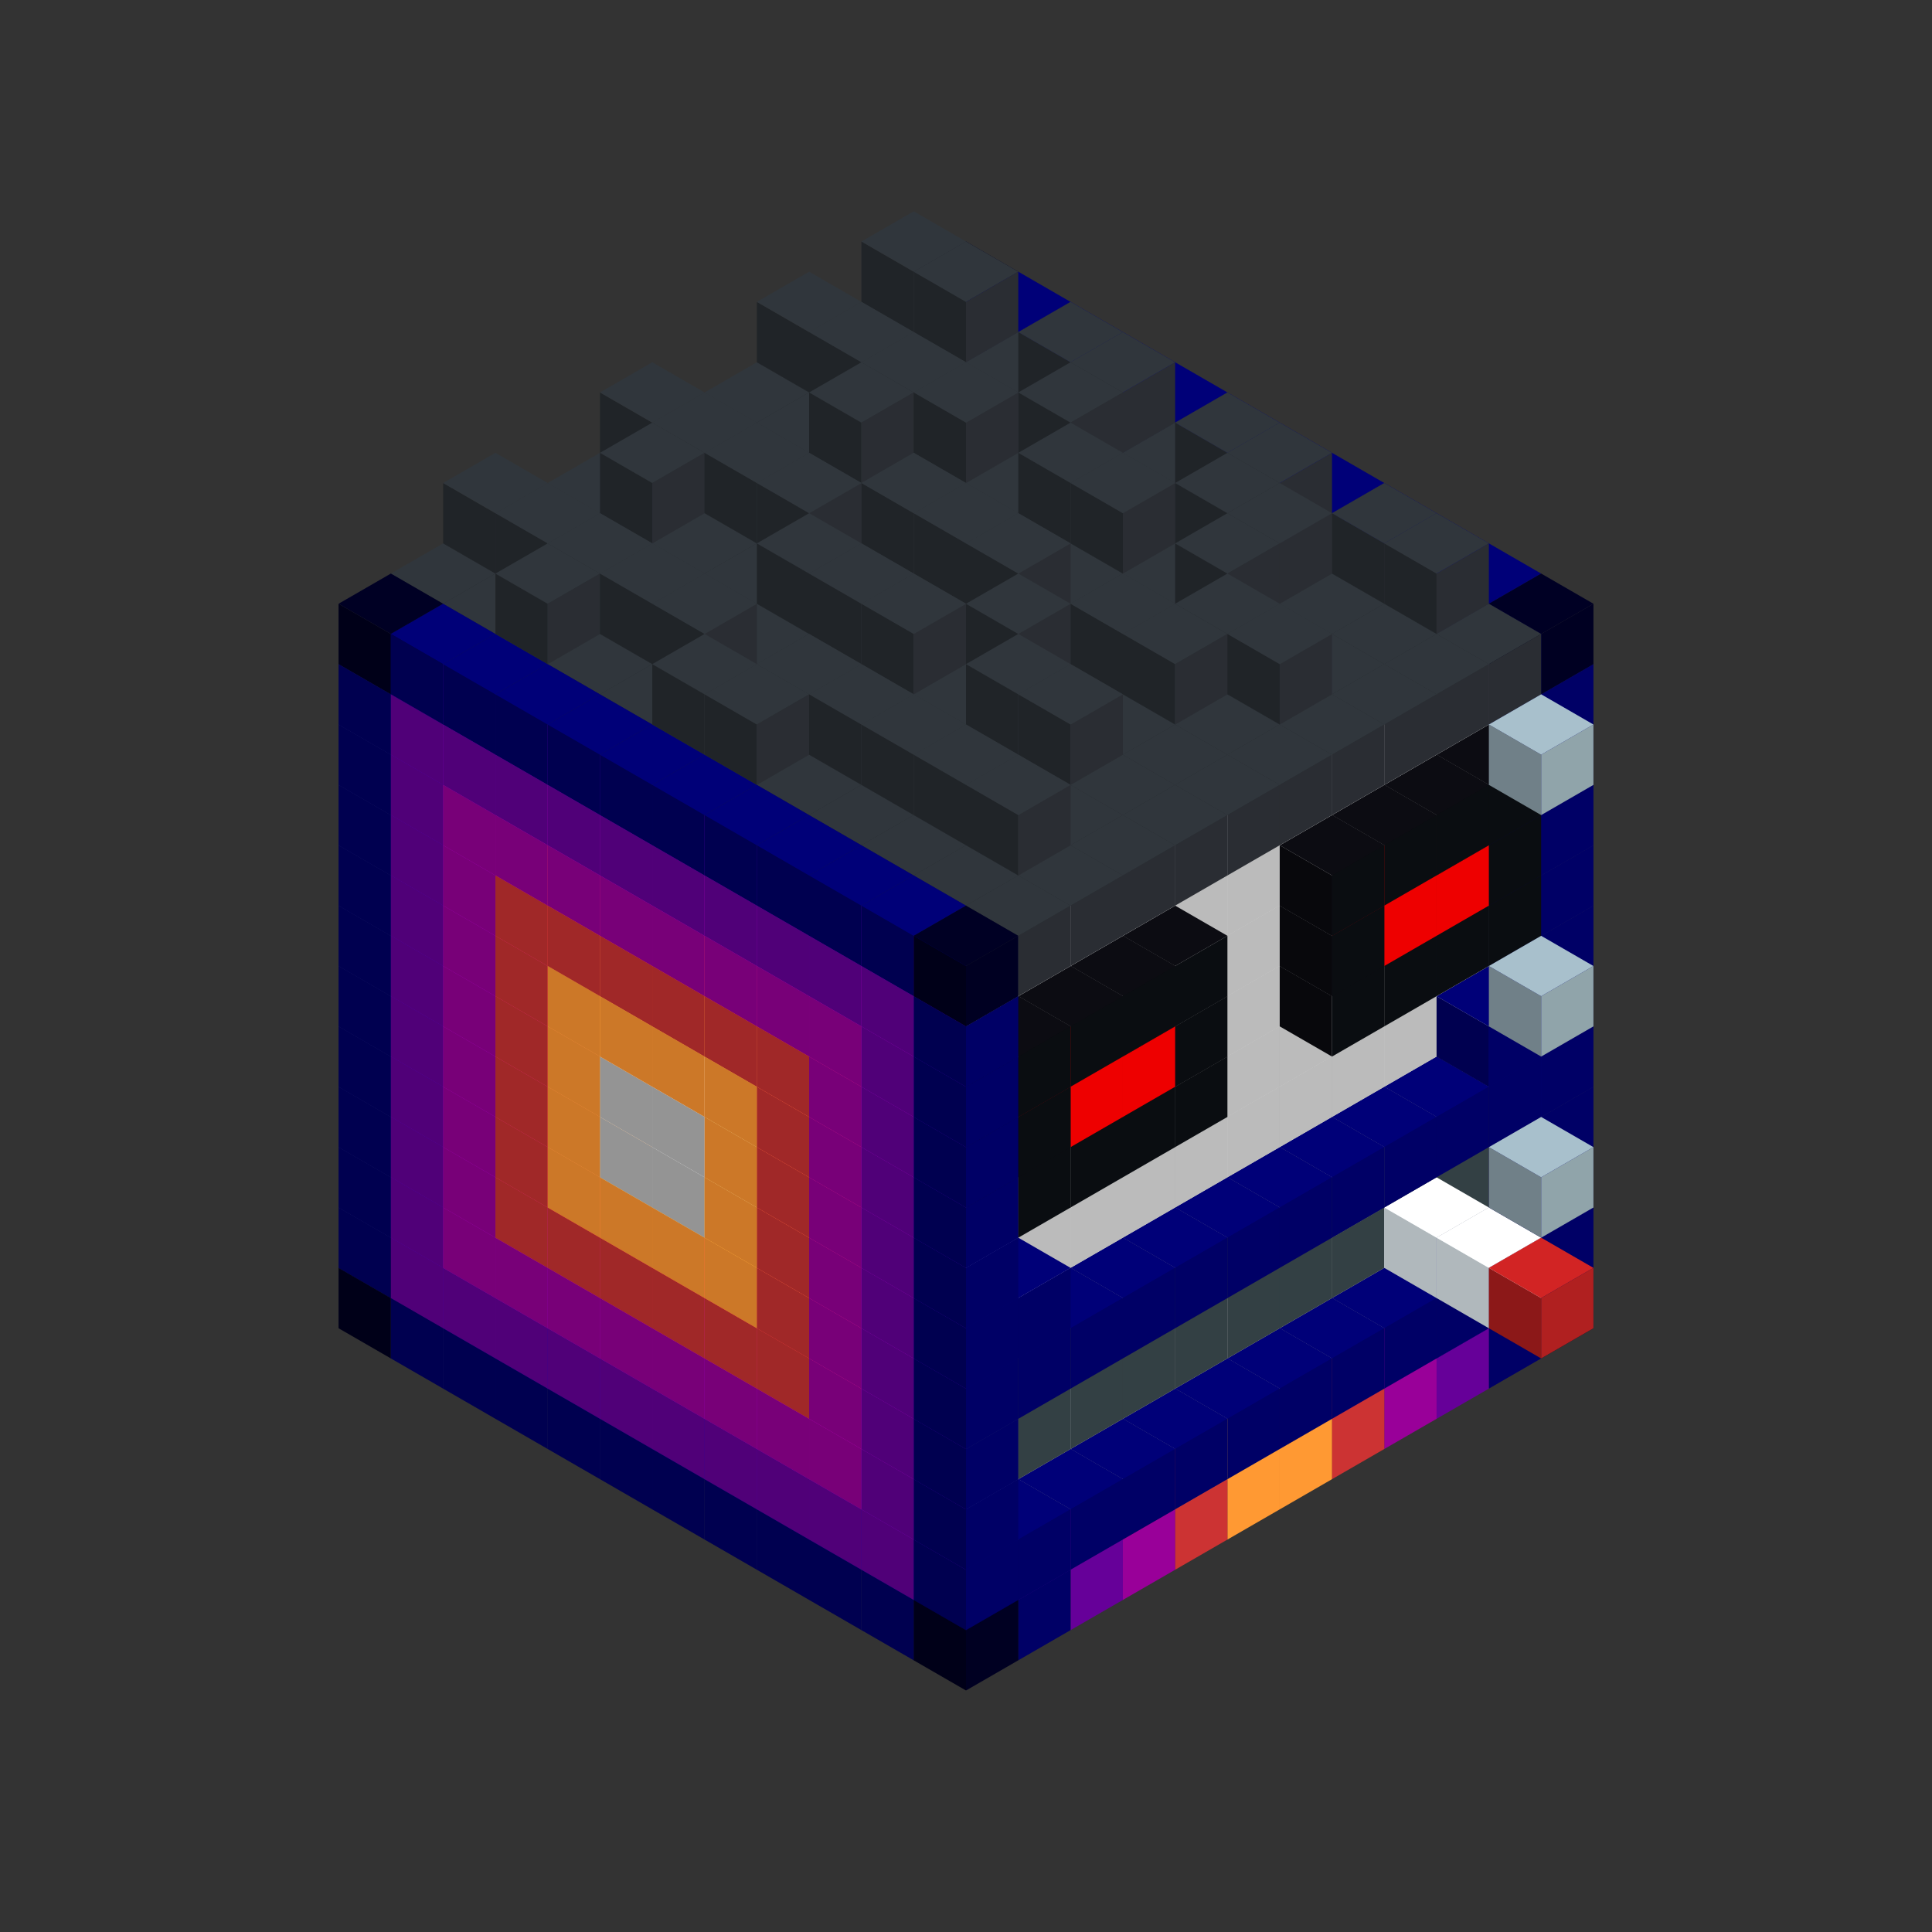 
<svg width='600' height='600' viewBox='4436371 5550000 3200000 3200000' xmlns='http://www.w3.org/2000/svg' xmlns:xlink='http://www.w3.org/1999/xlink'>
<rect x="4436371" y="5550000" width="3200000" height="3200000" fill="#333333" stroke="none"/>
<use xlink:href='#v-0x0000000f-4' transform='translate(983738,3600000)'/>
<use xlink:href='#v-0x0000000f-1' transform='translate(1070341,3650000)'/>
<use xlink:href='#v-0x0000000f-1' transform='translate(1156944,3700000)'/>
<use xlink:href='#v-0x0000000f-1' transform='translate(1243547,3750000)'/>
<use xlink:href='#v-0x0000000f-1' transform='translate(1330150,3800000)'/>
<use xlink:href='#v-0x0000000f-1' transform='translate(1416753,3850000)'/>
<use xlink:href='#v-0x0000000f-1' transform='translate(1503356,3900000)'/>
<use xlink:href='#v-0x0000000f-1' transform='translate(1589959,3950000)'/>
<use xlink:href='#v-0x0000000f-1' transform='translate(1676562,4000000)'/>
<use xlink:href='#v-0x0000000f-1' transform='translate(1763165,4050000)'/>
<use xlink:href='#v-0x0000000f-1' transform='translate(1849768,4100000)'/>
<use xlink:href='#v-0x0000000f-4' transform='translate(2889004,3600000)'/>
<use xlink:href='#v-0x0000000f-1' transform='translate(2802401,3650000)'/>
<use xlink:href='#v-0x0000000f-5' transform='translate(2715798,3700000)'/>
<use xlink:href='#v-0x0000000f-6' transform='translate(2629195,3750000)'/>
<use xlink:href='#v-0x0000000f-7' transform='translate(2542592,3800000)'/>
<use xlink:href='#v-0x0000000f-8' transform='translate(2455989,3850000)'/>
<use xlink:href='#v-0x0000000f-8' transform='translate(2369386,3900000)'/>
<use xlink:href='#v-0x0000000f-7' transform='translate(2282783,3950000)'/>
<use xlink:href='#v-0x0000000f-6' transform='translate(2196180,4000000)'/>
<use xlink:href='#v-0x0000000f-5' transform='translate(2109577,4050000)'/>
<use xlink:href='#v-0x0000000f-1' transform='translate(2022974,4100000)'/>
<use xlink:href='#v-0x0000000f-4' transform='translate(1936371,4150000)'/>
<use xlink:href='#v-0x0000000f-1' transform='translate(983738,3500000)'/>
<use xlink:href='#v-0x0000000f-5' transform='translate(1070341,3550000)'/>
<use xlink:href='#v-0x0000000f-5' transform='translate(1156944,3600000)'/>
<use xlink:href='#v-0x0000000f-5' transform='translate(1243547,3650000)'/>
<use xlink:href='#v-0x0000000f-5' transform='translate(1330150,3700000)'/>
<use xlink:href='#v-0x0000000f-5' transform='translate(1416753,3750000)'/>
<use xlink:href='#v-0x0000000f-5' transform='translate(1503356,3800000)'/>
<use xlink:href='#v-0x0000000f-5' transform='translate(1589959,3850000)'/>
<use xlink:href='#v-0x0000000f-5' transform='translate(1676562,3900000)'/>
<use xlink:href='#v-0x0000000f-5' transform='translate(1763165,3950000)'/>
<use xlink:href='#v-0x0000000f-2' transform='translate(2715798,3500000)'/>
<use xlink:href='#v-0x0000000f-2' transform='translate(2629195,3550000)'/>
<use xlink:href='#v-0x0000000f-2' transform='translate(2542592,3600000)'/>
<use xlink:href='#v-0x0000000f-2' transform='translate(2455989,3650000)'/>
<use xlink:href='#v-0x0000000f-2' transform='translate(2369386,3700000)'/>
<use xlink:href='#v-0x0000000f-2' transform='translate(2282783,3750000)'/>
<use xlink:href='#v-0x0000000f-2' transform='translate(2196180,3800000)'/>
<use xlink:href='#v-0x0000000f-2' transform='translate(2109577,3850000)'/>
<use xlink:href='#v-0x0000000f-2' transform='translate(2022974,3900000)'/>
<use xlink:href='#v-0x0000000f-2' transform='translate(1936371,3950000)'/>
<use xlink:href='#v-0x0000000f-5' transform='translate(1849768,4000000)'/>
<use xlink:href='#v-0x0000000f-1' transform='translate(2889004,3500000)'/>
<use xlink:href='#v-0x0000000f-1' transform='translate(2802401,3550000)'/>
<use xlink:href='#v-0x0000000f-1' transform='translate(2715798,3600000)'/>
<use xlink:href='#v-0x0000000f-1' transform='translate(2629195,3650000)'/>
<use xlink:href='#v-0x0000000f-1' transform='translate(2542592,3700000)'/>
<use xlink:href='#v-0x0000000f-1' transform='translate(2455989,3750000)'/>
<use xlink:href='#v-0x0000000f-1' transform='translate(2369386,3800000)'/>
<use xlink:href='#v-0x0000000f-1' transform='translate(2282783,3850000)'/>
<use xlink:href='#v-0x0000000f-1' transform='translate(2196180,3900000)'/>
<use xlink:href='#v-0x0000000f-1' transform='translate(2109577,3950000)'/>
<use xlink:href='#v-0x0000000f-1' transform='translate(2022974,4000000)'/>
<use xlink:href='#v-0x0000000f-1' transform='translate(1936371,4050000)'/>
<use xlink:href='#v-0x0000000f-1' transform='translate(983738,3400000)'/>
<use xlink:href='#v-0x0000000f-5' transform='translate(1070341,3450000)'/>
<use xlink:href='#v-0x0000000f-6' transform='translate(1156944,3500000)'/>
<use xlink:href='#v-0x0000000f-6' transform='translate(1243547,3550000)'/>
<use xlink:href='#v-0x0000000f-6' transform='translate(1330150,3600000)'/>
<use xlink:href='#v-0x0000000f-6' transform='translate(1416753,3650000)'/>
<use xlink:href='#v-0x0000000f-6' transform='translate(1503356,3700000)'/>
<use xlink:href='#v-0x0000000f-6' transform='translate(1589959,3750000)'/>
<use xlink:href='#v-0x0000000f-6' transform='translate(1676562,3800000)'/>
<use xlink:href='#v-0x0000000f-6' transform='translate(1763165,3850000)'/>
<use xlink:href='#v-0x0000000f-9' transform='translate(2715798,3400000)'/>
<use xlink:href='#v-0x0000000f-10' transform='translate(2629195,3450000)'/>
<use xlink:href='#v-0x0000000f-9' transform='translate(2542592,3500000)'/>
<use xlink:href='#v-0x0000000f-9' transform='translate(2455989,3550000)'/>
<use xlink:href='#v-0x0000000f-9' transform='translate(2369386,3600000)'/>
<use xlink:href='#v-0x0000000f-9' transform='translate(2282783,3650000)'/>
<use xlink:href='#v-0x0000000f-9' transform='translate(2196180,3700000)'/>
<use xlink:href='#v-0x0000000f-9' transform='translate(2109577,3750000)'/>
<use xlink:href='#v-0x0000000f-9' transform='translate(2022974,3800000)'/>
<use xlink:href='#v-0x0000000f-9' transform='translate(1936371,3850000)'/>
<use xlink:href='#v-0x0000000f-5' transform='translate(1849768,3900000)'/>
<use xlink:href='#v-0x0000000f-1' transform='translate(2889004,3400000)'/>
<use xlink:href='#v-0x0000000f-10' transform='translate(2715798,3500000)'/>
<use xlink:href='#v-0x0000000f-1' transform='translate(1936371,3950000)'/>
<use xlink:href='#v-0x0000000f-10' transform='translate(2802401,3550000)'/>
<use xlink:href='#v-0x0000000f-11' transform='translate(2889004,3600000)'/>
<use xlink:href='#v-0x0000000f-1' transform='translate(983738,3300000)'/>
<use xlink:href='#v-0x0000000f-5' transform='translate(1070341,3350000)'/>
<use xlink:href='#v-0x0000000f-6' transform='translate(1156944,3400000)'/>
<use xlink:href='#v-0x0000000f-7' transform='translate(1243547,3450000)'/>
<use xlink:href='#v-0x0000000f-7' transform='translate(1330150,3500000)'/>
<use xlink:href='#v-0x0000000f-7' transform='translate(1416753,3550000)'/>
<use xlink:href='#v-0x0000000f-7' transform='translate(1503356,3600000)'/>
<use xlink:href='#v-0x0000000f-7' transform='translate(1589959,3650000)'/>
<use xlink:href='#v-0x0000000f-7' transform='translate(1676562,3700000)'/>
<use xlink:href='#v-0x0000000f-6' transform='translate(1763165,3750000)'/>
<use xlink:href='#v-0x0000000f-9' transform='translate(2715798,3300000)'/>
<use xlink:href='#v-0x0000000f-9' transform='translate(2629195,3350000)'/>
<use xlink:href='#v-0x0000000f-9' transform='translate(2542592,3400000)'/>
<use xlink:href='#v-0x0000000f-9' transform='translate(2455989,3450000)'/>
<use xlink:href='#v-0x0000000f-9' transform='translate(2369386,3500000)'/>
<use xlink:href='#v-0x0000000f-9' transform='translate(2282783,3550000)'/>
<use xlink:href='#v-0x0000000f-9' transform='translate(2196180,3600000)'/>
<use xlink:href='#v-0x0000000f-9' transform='translate(2109577,3650000)'/>
<use xlink:href='#v-0x0000000f-9' transform='translate(2022974,3700000)'/>
<use xlink:href='#v-0x0000000f-9' transform='translate(1936371,3750000)'/>
<use xlink:href='#v-0x0000000f-5' transform='translate(1849768,3800000)'/>
<use xlink:href='#v-0x0000000f-1' transform='translate(2889004,3300000)'/>
<use xlink:href='#v-0x0000000f-1' transform='translate(1936371,3850000)'/>
<use xlink:href='#v-0x0000000f-1' transform='translate(983738,3200000)'/>
<use xlink:href='#v-0x0000000f-5' transform='translate(1070341,3250000)'/>
<use xlink:href='#v-0x0000000f-6' transform='translate(1156944,3300000)'/>
<use xlink:href='#v-0x0000000f-7' transform='translate(1243547,3350000)'/>
<use xlink:href='#v-0x0000000f-8' transform='translate(1330150,3400000)'/>
<use xlink:href='#v-0x0000000f-8' transform='translate(1416753,3450000)'/>
<use xlink:href='#v-0x0000000f-8' transform='translate(1503356,3500000)'/>
<use xlink:href='#v-0x0000000f-8' transform='translate(1589959,3550000)'/>
<use xlink:href='#v-0x0000000f-7' transform='translate(1676562,3600000)'/>
<use xlink:href='#v-0x0000000f-6' transform='translate(1763165,3650000)'/>
<use xlink:href='#v-0x0000000f-2' transform='translate(2715798,3200000)'/>
<use xlink:href='#v-0x0000000f-2' transform='translate(2629195,3250000)'/>
<use xlink:href='#v-0x0000000f-2' transform='translate(2542592,3300000)'/>
<use xlink:href='#v-0x0000000f-2' transform='translate(2455989,3350000)'/>
<use xlink:href='#v-0x0000000f-2' transform='translate(2369386,3400000)'/>
<use xlink:href='#v-0x0000000f-2' transform='translate(2282783,3450000)'/>
<use xlink:href='#v-0x0000000f-2' transform='translate(2196180,3500000)'/>
<use xlink:href='#v-0x0000000f-2' transform='translate(2109577,3550000)'/>
<use xlink:href='#v-0x0000000f-2' transform='translate(2022974,3600000)'/>
<use xlink:href='#v-0x0000000f-2' transform='translate(1936371,3650000)'/>
<use xlink:href='#v-0x0000000f-5' transform='translate(1849768,3700000)'/>
<use xlink:href='#v-0x0000000f-1' transform='translate(2889004,3200000)'/>
<use xlink:href='#v-0x0000000f-1' transform='translate(2802401,3250000)'/>
<use xlink:href='#v-0x0000000f-1' transform='translate(2715798,3300000)'/>
<use xlink:href='#v-0x0000000f-1' transform='translate(2629195,3350000)'/>
<use xlink:href='#v-0x0000000f-1' transform='translate(2542592,3400000)'/>
<use xlink:href='#v-0x0000000f-1' transform='translate(2455989,3450000)'/>
<use xlink:href='#v-0x0000000f-1' transform='translate(2369386,3500000)'/>
<use xlink:href='#v-0x0000000f-1' transform='translate(2282783,3550000)'/>
<use xlink:href='#v-0x0000000f-1' transform='translate(2196180,3600000)'/>
<use xlink:href='#v-0x0000000f-1' transform='translate(2109577,3650000)'/>
<use xlink:href='#v-0x0000000f-1' transform='translate(2022974,3700000)'/>
<use xlink:href='#v-0x0000000f-1' transform='translate(1936371,3750000)'/>
<use xlink:href='#v-0x0000000f-12' transform='translate(2889004,3400000)'/>
<use xlink:href='#v-0x0000000f-1' transform='translate(983738,3100000)'/>
<use xlink:href='#v-0x0000000f-5' transform='translate(1070341,3150000)'/>
<use xlink:href='#v-0x0000000f-6' transform='translate(1156944,3200000)'/>
<use xlink:href='#v-0x0000000f-7' transform='translate(1243547,3250000)'/>
<use xlink:href='#v-0x0000000f-8' transform='translate(1330150,3300000)'/>
<use xlink:href='#v-0x0000000f-2' transform='translate(1416753,3350000)'/>
<use xlink:href='#v-0x0000000f-2' transform='translate(1503356,3400000)'/>
<use xlink:href='#v-0x0000000f-8' transform='translate(1589959,3450000)'/>
<use xlink:href='#v-0x0000000f-7' transform='translate(1676562,3500000)'/>
<use xlink:href='#v-0x0000000f-6' transform='translate(1763165,3550000)'/>
<use xlink:href='#v-0x0000000f-2' transform='translate(2715798,3100000)'/>
<use xlink:href='#v-0x0000000f-2' transform='translate(2629195,3150000)'/>
<use xlink:href='#v-0x0000000f-2' transform='translate(2542592,3200000)'/>
<use xlink:href='#v-0x0000000f-2' transform='translate(2455989,3250000)'/>
<use xlink:href='#v-0x0000000f-2' transform='translate(2369386,3300000)'/>
<use xlink:href='#v-0x0000000f-2' transform='translate(2282783,3350000)'/>
<use xlink:href='#v-0x0000000f-2' transform='translate(2196180,3400000)'/>
<use xlink:href='#v-0x0000000f-2' transform='translate(2109577,3450000)'/>
<use xlink:href='#v-0x0000000f-2' transform='translate(2022974,3500000)'/>
<use xlink:href='#v-0x0000000f-2' transform='translate(1936371,3550000)'/>
<use xlink:href='#v-0x0000000f-5' transform='translate(1849768,3600000)'/>
<use xlink:href='#v-0x0000000f-1' transform='translate(2889004,3100000)'/>
<use xlink:href='#v-0x0000000f-1' transform='translate(2802401,3150000)'/>
<use xlink:href='#v-0x0000000f-1' transform='translate(2022974,3600000)'/>
<use xlink:href='#v-0x0000000f-1' transform='translate(1936371,3650000)'/>
<use xlink:href='#v-0x0000000f-1' transform='translate(983738,3000000)'/>
<use xlink:href='#v-0x0000000f-5' transform='translate(1070341,3050000)'/>
<use xlink:href='#v-0x0000000f-6' transform='translate(1156944,3100000)'/>
<use xlink:href='#v-0x0000000f-7' transform='translate(1243547,3150000)'/>
<use xlink:href='#v-0x0000000f-8' transform='translate(1330150,3200000)'/>
<use xlink:href='#v-0x0000000f-2' transform='translate(1416753,3250000)'/>
<use xlink:href='#v-0x0000000f-2' transform='translate(1503356,3300000)'/>
<use xlink:href='#v-0x0000000f-8' transform='translate(1589959,3350000)'/>
<use xlink:href='#v-0x0000000f-7' transform='translate(1676562,3400000)'/>
<use xlink:href='#v-0x0000000f-6' transform='translate(1763165,3450000)'/>
<use xlink:href='#v-0x0000000f-2' transform='translate(2715798,3000000)'/>
<use xlink:href='#v-0x0000000f-2' transform='translate(2629195,3050000)'/>
<use xlink:href='#v-0x0000000f-2' transform='translate(2542592,3100000)'/>
<use xlink:href='#v-0x0000000f-2' transform='translate(2455989,3150000)'/>
<use xlink:href='#v-0x0000000f-2' transform='translate(2369386,3200000)'/>
<use xlink:href='#v-0x0000000f-2' transform='translate(2282783,3250000)'/>
<use xlink:href='#v-0x0000000f-2' transform='translate(2196180,3300000)'/>
<use xlink:href='#v-0x0000000f-2' transform='translate(2109577,3350000)'/>
<use xlink:href='#v-0x0000000f-2' transform='translate(2022974,3400000)'/>
<use xlink:href='#v-0x0000000f-2' transform='translate(1936371,3450000)'/>
<use xlink:href='#v-0x0000000f-5' transform='translate(1849768,3500000)'/>
<use xlink:href='#v-0x0000000f-1' transform='translate(2889004,3000000)'/>
<use xlink:href='#v-0x0000000f-1' transform='translate(1936371,3550000)'/>
<use xlink:href='#v-0x0000000f-1' transform='translate(983738,2900000)'/>
<use xlink:href='#v-0x0000000f-5' transform='translate(1070341,2950000)'/>
<use xlink:href='#v-0x0000000f-6' transform='translate(1156944,3000000)'/>
<use xlink:href='#v-0x0000000f-7' transform='translate(1243547,3050000)'/>
<use xlink:href='#v-0x0000000f-8' transform='translate(1330150,3100000)'/>
<use xlink:href='#v-0x0000000f-8' transform='translate(1416753,3150000)'/>
<use xlink:href='#v-0x0000000f-8' transform='translate(1503356,3200000)'/>
<use xlink:href='#v-0x0000000f-8' transform='translate(1589959,3250000)'/>
<use xlink:href='#v-0x0000000f-7' transform='translate(1676562,3300000)'/>
<use xlink:href='#v-0x0000000f-6' transform='translate(1763165,3350000)'/>
<use xlink:href='#v-0x0000000f-2' transform='translate(2715798,2900000)'/>
<use xlink:href='#v-0x0000000f-2' transform='translate(2629195,2950000)'/>
<use xlink:href='#v-0x0000000f-2' transform='translate(2542592,3000000)'/>
<use xlink:href='#v-0x0000000f-2' transform='translate(2455989,3050000)'/>
<use xlink:href='#v-0x0000000f-2' transform='translate(2369386,3100000)'/>
<use xlink:href='#v-0x0000000f-2' transform='translate(2282783,3150000)'/>
<use xlink:href='#v-0x0000000f-2' transform='translate(2196180,3200000)'/>
<use xlink:href='#v-0x0000000f-2' transform='translate(2109577,3250000)'/>
<use xlink:href='#v-0x0000000f-2' transform='translate(2022974,3300000)'/>
<use xlink:href='#v-0x0000000f-2' transform='translate(1936371,3350000)'/>
<use xlink:href='#v-0x0000000f-5' transform='translate(1849768,3400000)'/>
<use xlink:href='#v-0x0000000f-1' transform='translate(2889004,2900000)'/>
<use xlink:href='#v-0x0000000f-13' transform='translate(2802401,2950000)'/>
<use xlink:href='#v-0x0000000f-13' transform='translate(2715798,3000000)'/>
<use xlink:href='#v-0x0000000f-13' transform='translate(2629195,3050000)'/>
<use xlink:href='#v-0x0000000f-13' transform='translate(2542592,3100000)'/>
<use xlink:href='#v-0x0000000f-13' transform='translate(2282783,3250000)'/>
<use xlink:href='#v-0x0000000f-13' transform='translate(2196180,3300000)'/>
<use xlink:href='#v-0x0000000f-13' transform='translate(2109577,3350000)'/>
<use xlink:href='#v-0x0000000f-13' transform='translate(2022974,3400000)'/>
<use xlink:href='#v-0x0000000f-1' transform='translate(1936371,3450000)'/>
<use xlink:href='#v-0x0000000f-12' transform='translate(2889004,3100000)'/>
<use xlink:href='#v-0x0000000f-1' transform='translate(983738,2800000)'/>
<use xlink:href='#v-0x0000000f-5' transform='translate(1070341,2850000)'/>
<use xlink:href='#v-0x0000000f-6' transform='translate(1156944,2900000)'/>
<use xlink:href='#v-0x0000000f-7' transform='translate(1243547,2950000)'/>
<use xlink:href='#v-0x0000000f-7' transform='translate(1330150,3000000)'/>
<use xlink:href='#v-0x0000000f-7' transform='translate(1416753,3050000)'/>
<use xlink:href='#v-0x0000000f-7' transform='translate(1503356,3100000)'/>
<use xlink:href='#v-0x0000000f-7' transform='translate(1589959,3150000)'/>
<use xlink:href='#v-0x0000000f-7' transform='translate(1676562,3200000)'/>
<use xlink:href='#v-0x0000000f-6' transform='translate(1763165,3250000)'/>
<use xlink:href='#v-0x0000000f-2' transform='translate(2715798,2800000)'/>
<use xlink:href='#v-0x0000000f-2' transform='translate(2629195,2850000)'/>
<use xlink:href='#v-0x0000000f-2' transform='translate(2542592,2900000)'/>
<use xlink:href='#v-0x0000000f-2' transform='translate(2455989,2950000)'/>
<use xlink:href='#v-0x0000000f-2' transform='translate(2369386,3000000)'/>
<use xlink:href='#v-0x0000000f-2' transform='translate(2282783,3050000)'/>
<use xlink:href='#v-0x0000000f-2' transform='translate(2196180,3100000)'/>
<use xlink:href='#v-0x0000000f-2' transform='translate(2109577,3150000)'/>
<use xlink:href='#v-0x0000000f-2' transform='translate(2022974,3200000)'/>
<use xlink:href='#v-0x0000000f-2' transform='translate(1936371,3250000)'/>
<use xlink:href='#v-0x0000000f-5' transform='translate(1849768,3300000)'/>
<use xlink:href='#v-0x0000000f-1' transform='translate(2889004,2800000)'/>
<use xlink:href='#v-0x0000000f-13' transform='translate(2802401,2850000)'/>
<use xlink:href='#v-0x0000000f-14' transform='translate(2715798,2900000)'/>
<use xlink:href='#v-0x0000000f-14' transform='translate(2629195,2950000)'/>
<use xlink:href='#v-0x0000000f-13' transform='translate(2542592,3000000)'/>
<use xlink:href='#v-0x0000000f-13' transform='translate(2282783,3150000)'/>
<use xlink:href='#v-0x0000000f-14' transform='translate(2196180,3200000)'/>
<use xlink:href='#v-0x0000000f-14' transform='translate(2109577,3250000)'/>
<use xlink:href='#v-0x0000000f-13' transform='translate(2022974,3300000)'/>
<use xlink:href='#v-0x0000000f-1' transform='translate(1936371,3350000)'/>
<use xlink:href='#v-0x0000000f-1' transform='translate(983738,2700000)'/>
<use xlink:href='#v-0x0000000f-5' transform='translate(1070341,2750000)'/>
<use xlink:href='#v-0x0000000f-6' transform='translate(1156944,2800000)'/>
<use xlink:href='#v-0x0000000f-6' transform='translate(1243547,2850000)'/>
<use xlink:href='#v-0x0000000f-6' transform='translate(1330150,2900000)'/>
<use xlink:href='#v-0x0000000f-6' transform='translate(1416753,2950000)'/>
<use xlink:href='#v-0x0000000f-6' transform='translate(1503356,3000000)'/>
<use xlink:href='#v-0x0000000f-6' transform='translate(1589959,3050000)'/>
<use xlink:href='#v-0x0000000f-6' transform='translate(1676562,3100000)'/>
<use xlink:href='#v-0x0000000f-6' transform='translate(1763165,3150000)'/>
<use xlink:href='#v-0x0000000f-2' transform='translate(2715798,2700000)'/>
<use xlink:href='#v-0x0000000f-2' transform='translate(2629195,2750000)'/>
<use xlink:href='#v-0x0000000f-2' transform='translate(2542592,2800000)'/>
<use xlink:href='#v-0x0000000f-2' transform='translate(2455989,2850000)'/>
<use xlink:href='#v-0x0000000f-2' transform='translate(2369386,2900000)'/>
<use xlink:href='#v-0x0000000f-2' transform='translate(2282783,2950000)'/>
<use xlink:href='#v-0x0000000f-2' transform='translate(2196180,3000000)'/>
<use xlink:href='#v-0x0000000f-2' transform='translate(2109577,3050000)'/>
<use xlink:href='#v-0x0000000f-2' transform='translate(2022974,3100000)'/>
<use xlink:href='#v-0x0000000f-2' transform='translate(1936371,3150000)'/>
<use xlink:href='#v-0x0000000f-5' transform='translate(1849768,3200000)'/>
<use xlink:href='#v-0x0000000f-1' transform='translate(2889004,2700000)'/>
<use xlink:href='#v-0x0000000f-13' transform='translate(2802401,2750000)'/>
<use xlink:href='#v-0x0000000f-13' transform='translate(2715798,2800000)'/>
<use xlink:href='#v-0x0000000f-13' transform='translate(2629195,2850000)'/>
<use xlink:href='#v-0x0000000f-13' transform='translate(2542592,2900000)'/>
<use xlink:href='#v-0x0000000f-13' transform='translate(2282783,3050000)'/>
<use xlink:href='#v-0x0000000f-13' transform='translate(2196180,3100000)'/>
<use xlink:href='#v-0x0000000f-13' transform='translate(2109577,3150000)'/>
<use xlink:href='#v-0x0000000f-13' transform='translate(2022974,3200000)'/>
<use xlink:href='#v-0x0000000f-1' transform='translate(1936371,3250000)'/>
<use xlink:href='#v-0x0000000f-1' transform='translate(983738,2600000)'/>
<use xlink:href='#v-0x0000000f-5' transform='translate(1070341,2650000)'/>
<use xlink:href='#v-0x0000000f-5' transform='translate(1156944,2700000)'/>
<use xlink:href='#v-0x0000000f-5' transform='translate(1243547,2750000)'/>
<use xlink:href='#v-0x0000000f-5' transform='translate(1330150,2800000)'/>
<use xlink:href='#v-0x0000000f-5' transform='translate(1416753,2850000)'/>
<use xlink:href='#v-0x0000000f-5' transform='translate(1503356,2900000)'/>
<use xlink:href='#v-0x0000000f-5' transform='translate(1589959,2950000)'/>
<use xlink:href='#v-0x0000000f-5' transform='translate(1676562,3000000)'/>
<use xlink:href='#v-0x0000000f-5' transform='translate(1763165,3050000)'/>
<use xlink:href='#v-0x0000000f-2' transform='translate(2715798,2600000)'/>
<use xlink:href='#v-0x0000000f-2' transform='translate(2629195,2650000)'/>
<use xlink:href='#v-0x0000000f-2' transform='translate(2542592,2700000)'/>
<use xlink:href='#v-0x0000000f-2' transform='translate(2455989,2750000)'/>
<use xlink:href='#v-0x0000000f-2' transform='translate(2369386,2800000)'/>
<use xlink:href='#v-0x0000000f-2' transform='translate(2282783,2850000)'/>
<use xlink:href='#v-0x0000000f-2' transform='translate(2196180,2900000)'/>
<use xlink:href='#v-0x0000000f-2' transform='translate(2109577,2950000)'/>
<use xlink:href='#v-0x0000000f-2' transform='translate(2022974,3000000)'/>
<use xlink:href='#v-0x0000000f-2' transform='translate(1936371,3050000)'/>
<use xlink:href='#v-0x0000000f-5' transform='translate(1849768,3100000)'/>
<use xlink:href='#v-0x0000000f-1' transform='translate(2889004,2600000)'/>
<use xlink:href='#v-0x0000000f-1' transform='translate(1936371,3150000)'/>
<use xlink:href='#v-0x0000000f-4' transform='translate(1936371,1950000)'/>
<use xlink:href='#v-0x0000000f-15' transform='translate(1849768,2000000)'/>
<use xlink:href='#v-0x0000000f-15' transform='translate(1763165,2050000)'/>
<use xlink:href='#v-0x0000000f-15' transform='translate(1676562,2100000)'/>
<use xlink:href='#v-0x0000000f-15' transform='translate(1589959,2150000)'/>
<use xlink:href='#v-0x0000000f-15' transform='translate(1503356,2200000)'/>
<use xlink:href='#v-0x0000000f-15' transform='translate(1416753,2250000)'/>
<use xlink:href='#v-0x0000000f-15' transform='translate(1330150,2300000)'/>
<use xlink:href='#v-0x0000000f-15' transform='translate(1243547,2350000)'/>
<use xlink:href='#v-0x0000000f-15' transform='translate(1156944,2400000)'/>
<use xlink:href='#v-0x0000000f-15' transform='translate(1070341,2450000)'/>
<use xlink:href='#v-0x0000000f-4' transform='translate(983738,2500000)'/>
<use xlink:href='#v-0x0000000f-1' transform='translate(2022974,2000000)'/>
<use xlink:href='#v-0x0000000f-15' transform='translate(1936371,2050000)'/>
<use xlink:href='#v-0x0000000f-15' transform='translate(1849768,2100000)'/>
<use xlink:href='#v-0x0000000f-15' transform='translate(1763165,2150000)'/>
<use xlink:href='#v-0x0000000f-15' transform='translate(1676562,2200000)'/>
<use xlink:href='#v-0x0000000f-15' transform='translate(1589959,2250000)'/>
<use xlink:href='#v-0x0000000f-15' transform='translate(1503356,2300000)'/>
<use xlink:href='#v-0x0000000f-15' transform='translate(1416753,2350000)'/>
<use xlink:href='#v-0x0000000f-15' transform='translate(1330150,2400000)'/>
<use xlink:href='#v-0x0000000f-15' transform='translate(1243547,2450000)'/>
<use xlink:href='#v-0x0000000f-15' transform='translate(1156944,2500000)'/>
<use xlink:href='#v-0x0000000f-1' transform='translate(1070341,2550000)'/>
<use xlink:href='#v-0x0000000f-1' transform='translate(2109577,2050000)'/>
<use xlink:href='#v-0x0000000f-15' transform='translate(2022974,2100000)'/>
<use xlink:href='#v-0x0000000f-15' transform='translate(1936371,2150000)'/>
<use xlink:href='#v-0x0000000f-15' transform='translate(1849768,2200000)'/>
<use xlink:href='#v-0x0000000f-15' transform='translate(1763165,2250000)'/>
<use xlink:href='#v-0x0000000f-15' transform='translate(1676562,2300000)'/>
<use xlink:href='#v-0x0000000f-15' transform='translate(1589959,2350000)'/>
<use xlink:href='#v-0x0000000f-15' transform='translate(1503356,2400000)'/>
<use xlink:href='#v-0x0000000f-15' transform='translate(1416753,2450000)'/>
<use xlink:href='#v-0x0000000f-15' transform='translate(1330150,2500000)'/>
<use xlink:href='#v-0x0000000f-15' transform='translate(1243547,2550000)'/>
<use xlink:href='#v-0x0000000f-1' transform='translate(1156944,2600000)'/>
<use xlink:href='#v-0x0000000f-1' transform='translate(2196180,2100000)'/>
<use xlink:href='#v-0x0000000f-15' transform='translate(2109577,2150000)'/>
<use xlink:href='#v-0x0000000f-15' transform='translate(2022974,2200000)'/>
<use xlink:href='#v-0x0000000f-15' transform='translate(1936371,2250000)'/>
<use xlink:href='#v-0x0000000f-15' transform='translate(1849768,2300000)'/>
<use xlink:href='#v-0x0000000f-15' transform='translate(1763165,2350000)'/>
<use xlink:href='#v-0x0000000f-15' transform='translate(1676562,2400000)'/>
<use xlink:href='#v-0x0000000f-15' transform='translate(1589959,2450000)'/>
<use xlink:href='#v-0x0000000f-15' transform='translate(1503356,2500000)'/>
<use xlink:href='#v-0x0000000f-15' transform='translate(1416753,2550000)'/>
<use xlink:href='#v-0x0000000f-15' transform='translate(1330150,2600000)'/>
<use xlink:href='#v-0x0000000f-1' transform='translate(1243547,2650000)'/>
<use xlink:href='#v-0x0000000f-1' transform='translate(2282783,2150000)'/>
<use xlink:href='#v-0x0000000f-15' transform='translate(2196180,2200000)'/>
<use xlink:href='#v-0x0000000f-15' transform='translate(2109577,2250000)'/>
<use xlink:href='#v-0x0000000f-15' transform='translate(2022974,2300000)'/>
<use xlink:href='#v-0x0000000f-15' transform='translate(1936371,2350000)'/>
<use xlink:href='#v-0x0000000f-15' transform='translate(1849768,2400000)'/>
<use xlink:href='#v-0x0000000f-15' transform='translate(1763165,2450000)'/>
<use xlink:href='#v-0x0000000f-15' transform='translate(1676562,2500000)'/>
<use xlink:href='#v-0x0000000f-15' transform='translate(1589959,2550000)'/>
<use xlink:href='#v-0x0000000f-15' transform='translate(1503356,2600000)'/>
<use xlink:href='#v-0x0000000f-15' transform='translate(1416753,2650000)'/>
<use xlink:href='#v-0x0000000f-1' transform='translate(1330150,2700000)'/>
<use xlink:href='#v-0x0000000f-1' transform='translate(2369386,2200000)'/>
<use xlink:href='#v-0x0000000f-15' transform='translate(2282783,2250000)'/>
<use xlink:href='#v-0x0000000f-15' transform='translate(2196180,2300000)'/>
<use xlink:href='#v-0x0000000f-15' transform='translate(2109577,2350000)'/>
<use xlink:href='#v-0x0000000f-15' transform='translate(2022974,2400000)'/>
<use xlink:href='#v-0x0000000f-15' transform='translate(1936371,2450000)'/>
<use xlink:href='#v-0x0000000f-15' transform='translate(1849768,2500000)'/>
<use xlink:href='#v-0x0000000f-15' transform='translate(1763165,2550000)'/>
<use xlink:href='#v-0x0000000f-15' transform='translate(1676562,2600000)'/>
<use xlink:href='#v-0x0000000f-15' transform='translate(1589959,2650000)'/>
<use xlink:href='#v-0x0000000f-15' transform='translate(1503356,2700000)'/>
<use xlink:href='#v-0x0000000f-1' transform='translate(1416753,2750000)'/>
<use xlink:href='#v-0x0000000f-1' transform='translate(2455989,2250000)'/>
<use xlink:href='#v-0x0000000f-15' transform='translate(2369386,2300000)'/>
<use xlink:href='#v-0x0000000f-15' transform='translate(2282783,2350000)'/>
<use xlink:href='#v-0x0000000f-15' transform='translate(2196180,2400000)'/>
<use xlink:href='#v-0x0000000f-15' transform='translate(2109577,2450000)'/>
<use xlink:href='#v-0x0000000f-15' transform='translate(2022974,2500000)'/>
<use xlink:href='#v-0x0000000f-15' transform='translate(1936371,2550000)'/>
<use xlink:href='#v-0x0000000f-15' transform='translate(1849768,2600000)'/>
<use xlink:href='#v-0x0000000f-15' transform='translate(1763165,2650000)'/>
<use xlink:href='#v-0x0000000f-15' transform='translate(1676562,2700000)'/>
<use xlink:href='#v-0x0000000f-15' transform='translate(1589959,2750000)'/>
<use xlink:href='#v-0x0000000f-1' transform='translate(1503356,2800000)'/>
<use xlink:href='#v-0x0000000f-1' transform='translate(2542592,2300000)'/>
<use xlink:href='#v-0x0000000f-15' transform='translate(2455989,2350000)'/>
<use xlink:href='#v-0x0000000f-15' transform='translate(2369386,2400000)'/>
<use xlink:href='#v-0x0000000f-15' transform='translate(2282783,2450000)'/>
<use xlink:href='#v-0x0000000f-15' transform='translate(2196180,2500000)'/>
<use xlink:href='#v-0x0000000f-15' transform='translate(2109577,2550000)'/>
<use xlink:href='#v-0x0000000f-15' transform='translate(2022974,2600000)'/>
<use xlink:href='#v-0x0000000f-15' transform='translate(1936371,2650000)'/>
<use xlink:href='#v-0x0000000f-15' transform='translate(1849768,2700000)'/>
<use xlink:href='#v-0x0000000f-15' transform='translate(1763165,2750000)'/>
<use xlink:href='#v-0x0000000f-15' transform='translate(1676562,2800000)'/>
<use xlink:href='#v-0x0000000f-1' transform='translate(1589959,2850000)'/>
<use xlink:href='#v-0x0000000f-1' transform='translate(2629195,2350000)'/>
<use xlink:href='#v-0x0000000f-15' transform='translate(2542592,2400000)'/>
<use xlink:href='#v-0x0000000f-15' transform='translate(2455989,2450000)'/>
<use xlink:href='#v-0x0000000f-15' transform='translate(2369386,2500000)'/>
<use xlink:href='#v-0x0000000f-15' transform='translate(2282783,2550000)'/>
<use xlink:href='#v-0x0000000f-15' transform='translate(2196180,2600000)'/>
<use xlink:href='#v-0x0000000f-15' transform='translate(2109577,2650000)'/>
<use xlink:href='#v-0x0000000f-15' transform='translate(2022974,2700000)'/>
<use xlink:href='#v-0x0000000f-15' transform='translate(1936371,2750000)'/>
<use xlink:href='#v-0x0000000f-15' transform='translate(1849768,2800000)'/>
<use xlink:href='#v-0x0000000f-15' transform='translate(1763165,2850000)'/>
<use xlink:href='#v-0x0000000f-1' transform='translate(1676562,2900000)'/>
<use xlink:href='#v-0x0000000f-1' transform='translate(2715798,2400000)'/>
<use xlink:href='#v-0x0000000f-15' transform='translate(2629195,2450000)'/>
<use xlink:href='#v-0x0000000f-15' transform='translate(2542592,2500000)'/>
<use xlink:href='#v-0x0000000f-15' transform='translate(2455989,2550000)'/>
<use xlink:href='#v-0x0000000f-15' transform='translate(2369386,2600000)'/>
<use xlink:href='#v-0x0000000f-15' transform='translate(2282783,2650000)'/>
<use xlink:href='#v-0x0000000f-15' transform='translate(2196180,2700000)'/>
<use xlink:href='#v-0x0000000f-15' transform='translate(2109577,2750000)'/>
<use xlink:href='#v-0x0000000f-15' transform='translate(2022974,2800000)'/>
<use xlink:href='#v-0x0000000f-15' transform='translate(1936371,2850000)'/>
<use xlink:href='#v-0x0000000f-15' transform='translate(1849768,2900000)'/>
<use xlink:href='#v-0x0000000f-1' transform='translate(1763165,2950000)'/>
<use xlink:href='#v-0x0000000f-1' transform='translate(2802401,2450000)'/>
<use xlink:href='#v-0x0000000f-15' transform='translate(2715798,2500000)'/>
<use xlink:href='#v-0x0000000f-15' transform='translate(2629195,2550000)'/>
<use xlink:href='#v-0x0000000f-15' transform='translate(2542592,2600000)'/>
<use xlink:href='#v-0x0000000f-15' transform='translate(2455989,2650000)'/>
<use xlink:href='#v-0x0000000f-15' transform='translate(2369386,2700000)'/>
<use xlink:href='#v-0x0000000f-15' transform='translate(2282783,2750000)'/>
<use xlink:href='#v-0x0000000f-15' transform='translate(2196180,2800000)'/>
<use xlink:href='#v-0x0000000f-15' transform='translate(2109577,2850000)'/>
<use xlink:href='#v-0x0000000f-15' transform='translate(2022974,2900000)'/>
<use xlink:href='#v-0x0000000f-15' transform='translate(1936371,2950000)'/>
<use xlink:href='#v-0x0000000f-1' transform='translate(1849768,3000000)'/>
<use xlink:href='#v-0x0000000f-4' transform='translate(2889004,2500000)'/>
<use xlink:href='#v-0x0000000f-15' transform='translate(2802401,2550000)'/>
<use xlink:href='#v-0x0000000f-15' transform='translate(2715798,2600000)'/>
<use xlink:href='#v-0x0000000f-15' transform='translate(2629195,2650000)'/>
<use xlink:href='#v-0x0000000f-15' transform='translate(2542592,2700000)'/>
<use xlink:href='#v-0x0000000f-15' transform='translate(2455989,2750000)'/>
<use xlink:href='#v-0x0000000f-15' transform='translate(2369386,2800000)'/>
<use xlink:href='#v-0x0000000f-15' transform='translate(2282783,2850000)'/>
<use xlink:href='#v-0x0000000f-15' transform='translate(2196180,2900000)'/>
<use xlink:href='#v-0x0000000f-15' transform='translate(2109577,2950000)'/>
<use xlink:href='#v-0x0000000f-15' transform='translate(2022974,3000000)'/>
<use xlink:href='#v-0x0000000f-4' transform='translate(1936371,3050000)'/>
<use xlink:href='#v-0x0000000f-12' transform='translate(2889004,2700000)'/>
<use xlink:href='#v-0x0000000f-15' transform='translate(1849768,1900000)'/>
<use xlink:href='#v-0x0000000f-15' transform='translate(1676562,2000000)'/>
<use xlink:href='#v-0x0000000f-15' transform='translate(1416753,2150000)'/>
<use xlink:href='#v-0x0000000f-15' transform='translate(1156944,2300000)'/>
<use xlink:href='#v-0x0000000f-15' transform='translate(1936371,1950000)'/>
<use xlink:href='#v-0x0000000f-15' transform='translate(1763165,2050000)'/>
<use xlink:href='#v-0x0000000f-15' transform='translate(1503356,2200000)'/>
<use xlink:href='#v-0x0000000f-15' transform='translate(1416753,2250000)'/>
<use xlink:href='#v-0x0000000f-15' transform='translate(1243547,2350000)'/>
<use xlink:href='#v-0x0000000f-15' transform='translate(1849768,2100000)'/>
<use xlink:href='#v-0x0000000f-15' transform='translate(1763165,2150000)'/>
<use xlink:href='#v-0x0000000f-15' transform='translate(1589959,2250000)'/>
<use xlink:href='#v-0x0000000f-15' transform='translate(1330150,2400000)'/>
<use xlink:href='#v-0x0000000f-15' transform='translate(1243547,2450000)'/>
<use xlink:href='#v-0x0000000f-15' transform='translate(2109577,2050000)'/>
<use xlink:href='#v-0x0000000f-15' transform='translate(1936371,2150000)'/>
<use xlink:href='#v-0x0000000f-15' transform='translate(1676562,2300000)'/>
<use xlink:href='#v-0x0000000f-15' transform='translate(1416753,2450000)'/>
<use xlink:href='#v-0x0000000f-15' transform='translate(2196180,2100000)'/>
<use xlink:href='#v-0x0000000f-15' transform='translate(2109577,2150000)'/>
<use xlink:href='#v-0x0000000f-15' transform='translate(1849768,2300000)'/>
<use xlink:href='#v-0x0000000f-15' transform='translate(1676562,2400000)'/>
<use xlink:href='#v-0x0000000f-15' transform='translate(1503356,2500000)'/>
<use xlink:href='#v-0x0000000f-15' transform='translate(2109577,2250000)'/>
<use xlink:href='#v-0x0000000f-15' transform='translate(1936371,2350000)'/>
<use xlink:href='#v-0x0000000f-15' transform='translate(1763165,2450000)'/>
<use xlink:href='#v-0x0000000f-15' transform='translate(1503356,2600000)'/>
<use xlink:href='#v-0x0000000f-15' transform='translate(2369386,2200000)'/>
<use xlink:href='#v-0x0000000f-15' transform='translate(2196180,2300000)'/>
<use xlink:href='#v-0x0000000f-15' transform='translate(2022974,2400000)'/>
<use xlink:href='#v-0x0000000f-15' transform='translate(1849768,2500000)'/>
<use xlink:href='#v-0x0000000f-15' transform='translate(1676562,2600000)'/>
<use xlink:href='#v-0x0000000f-15' transform='translate(1589959,2650000)'/>
<use xlink:href='#v-0x0000000f-15' transform='translate(2455989,2250000)'/>
<use xlink:href='#v-0x0000000f-15' transform='translate(2369386,2300000)'/>
<use xlink:href='#v-0x0000000f-15' transform='translate(2022974,2500000)'/>
<use xlink:href='#v-0x0000000f-15' transform='translate(1763165,2650000)'/>
<use xlink:href='#v-0x0000000f-15' transform='translate(2455989,2350000)'/>
<use xlink:href='#v-0x0000000f-15' transform='translate(2369386,2400000)'/>
<use xlink:href='#v-0x0000000f-15' transform='translate(2196180,2500000)'/>
<use xlink:href='#v-0x0000000f-15' transform='translate(2022974,2600000)'/>
<use xlink:href='#v-0x0000000f-15' transform='translate(1849768,2700000)'/>
<use xlink:href='#v-0x0000000f-15' transform='translate(2629195,2350000)'/>
<use xlink:href='#v-0x0000000f-15' transform='translate(2369386,2500000)'/>
<use xlink:href='#v-0x0000000f-15' transform='translate(2282783,2550000)'/>
<use xlink:href='#v-0x0000000f-15' transform='translate(2109577,2650000)'/>
<use xlink:href='#v-0x0000000f-15' transform='translate(1936371,2750000)'/>
<use xlink:href='#v-0x0000000f-15' transform='translate(2715798,2400000)'/>
<use xlink:href='#v-0x0000000f-15' transform='translate(2455989,2550000)'/>
<use xlink:href='#v-0x0000000f-15' transform='translate(2022974,2800000)'/>
<defs>
<g id='v-0x0000000f-1'>
<polygon points='4100000,4100000 4100000,4200000 4013397,4150000 4013397,4050000' fill='#000050'/>
<polygon points='4100000,4100000 4100000,4200000 4186602,4150000 4186602,4050000' fill='#000066'/>
<polygon points='4100000,4100000 4013397,4050000 4100000,4000000 4186602,4050000' fill='#000078'/>
</g>
<g id='v-0x0000000f-2'>
<polygon points='4100000,4100000 4100000,4200000 4013397,4150000 4013397,4050000' fill='#949494'/>
<polygon points='4100000,4100000 4100000,4200000 4186602,4150000 4186602,4050000' fill='#bbbbbb'/>
<polygon points='4100000,4100000 4013397,4050000 4100000,4000000 4186602,4050000' fill='#dedede'/>
</g>
<g id='v-0x0000000f-3'>
<polygon points='4100000,4100000 4100000,4200000 4013397,4150000 4013397,4050000' fill='#cccca0'/>
<polygon points='4100000,4100000 4100000,4200000 4186602,4150000 4186602,4050000' fill='#ffffcc'/>
<polygon points='4100000,4100000 4013397,4050000 4100000,4000000 4186602,4050000' fill='#fffff0'/>
</g>
<g id='v-0x0000000f-4'>
<polygon points='4100000,4100000 4100000,4200000 4013397,4150000 4013397,4050000' fill='#000018'/>
<polygon points='4100000,4100000 4100000,4200000 4186602,4150000 4186602,4050000' fill='#000022'/>
<polygon points='4100000,4100000 4013397,4050000 4100000,4000000 4186602,4050000' fill='#000024'/>
</g>
<g id='v-0x0000000f-5'>
<polygon points='4100000,4100000 4100000,4200000 4013397,4150000 4013397,4050000' fill='#500078'/>
<polygon points='4100000,4100000 4100000,4200000 4186602,4150000 4186602,4050000' fill='#660099'/>
<polygon points='4100000,4100000 4013397,4050000 4100000,4000000 4186602,4050000' fill='#7800b4'/>
</g>
<g id='v-0x0000000f-6'>
<polygon points='4100000,4100000 4100000,4200000 4013397,4150000 4013397,4050000' fill='#780078'/>
<polygon points='4100000,4100000 4100000,4200000 4186602,4150000 4186602,4050000' fill='#990099'/>
<polygon points='4100000,4100000 4013397,4050000 4100000,4000000 4186602,4050000' fill='#b400b4'/>
</g>
<g id='v-0x0000000f-7'>
<polygon points='4100000,4100000 4100000,4200000 4013397,4150000 4013397,4050000' fill='#a02828'/>
<polygon points='4100000,4100000 4100000,4200000 4186602,4150000 4186602,4050000' fill='#cc3333'/>
<polygon points='4100000,4100000 4013397,4050000 4100000,4000000 4186602,4050000' fill='#f03c3c'/>
</g>
<g id='v-0x0000000f-8'>
<polygon points='4100000,4100000 4100000,4200000 4013397,4150000 4013397,4050000' fill='#cc7828'/>
<polygon points='4100000,4100000 4100000,4200000 4186602,4150000 4186602,4050000' fill='#ff9933'/>
<polygon points='4100000,4100000 4013397,4050000 4100000,4000000 4186602,4050000' fill='#ffb43c'/>
</g>
<g id='v-0x0000000f-9'>
<polygon points='4100000,4100000 4100000,4200000 4013397,4150000 4013397,4050000' fill='#283034'/>
<polygon points='4100000,4100000 4100000,4200000 4186602,4150000 4186602,4050000' fill='#334044'/>
<polygon points='4100000,4100000 4013397,4050000 4100000,4000000 4186602,4050000' fill='#3c484e'/>
</g>
<g id='v-0x0000000f-10'>
<polygon points='4100000,4100000 4100000,4200000 4013397,4150000 4013397,4050000' fill='#b0b8bc'/>
<polygon points='4100000,4100000 4100000,4200000 4186602,4150000 4186602,4050000' fill='#e0e8ee'/>
<polygon points='4100000,4100000 4013397,4050000 4100000,4000000 4186602,4050000' fill='#ffffff'/>
</g>
<g id='v-0x0000000f-11'>
<polygon points='4100000,4100000 4100000,4200000 4013397,4150000 4013397,4050000' fill='#8c1818'/>
<polygon points='4100000,4100000 4100000,4200000 4186602,4150000 4186602,4050000' fill='#b02020'/>
<polygon points='4100000,4100000 4013397,4050000 4100000,4000000 4186602,4050000' fill='#d22424'/>
</g>
<g id='v-0x0000000f-12'>
<polygon points='4100000,4100000 4100000,4200000 4013397,4150000 4013397,4050000' fill='#708088'/>
<polygon points='4100000,4100000 4100000,4200000 4186602,4150000 4186602,4050000' fill='#90a4aa'/>
<polygon points='4100000,4100000 4013397,4050000 4100000,4000000 4186602,4050000' fill='#a8c0cc'/>
</g>
<g id='v-0x0000000f-13'>
<polygon points='4100000,4100000 4100000,4200000 4013397,4150000 4013397,4050000' fill='#08080c'/>
<polygon points='4100000,4100000 4100000,4200000 4186602,4150000 4186602,4050000' fill='#0a0d11'/>
<polygon points='4100000,4100000 4013397,4050000 4100000,4000000 4186602,4050000' fill='#0c0c12'/>
</g>
<g id='v-0x0000000f-14'>
<polygon points='4100000,4100000 4100000,4200000 4013397,4150000 4013397,4050000' fill='#bc0000'/>
<polygon points='4100000,4100000 4100000,4200000 4186602,4150000 4186602,4050000' fill='#ee0000'/>
<polygon points='4100000,4100000 4013397,4050000 4100000,4000000 4186602,4050000' fill='#ff0000'/>
</g>
<g id='v-0x0000000f-15'>
<polygon points='4100000,4100000 4100000,4200000 4013397,4150000 4013397,4050000' fill='#202428'/>
<polygon points='4100000,4100000 4100000,4200000 4186602,4150000 4186602,4050000' fill='#2a2d33'/>
<polygon points='4100000,4100000 4013397,4050000 4100000,4000000 4186602,4050000' fill='#30363c'/>
</g>
</defs>
</svg>
